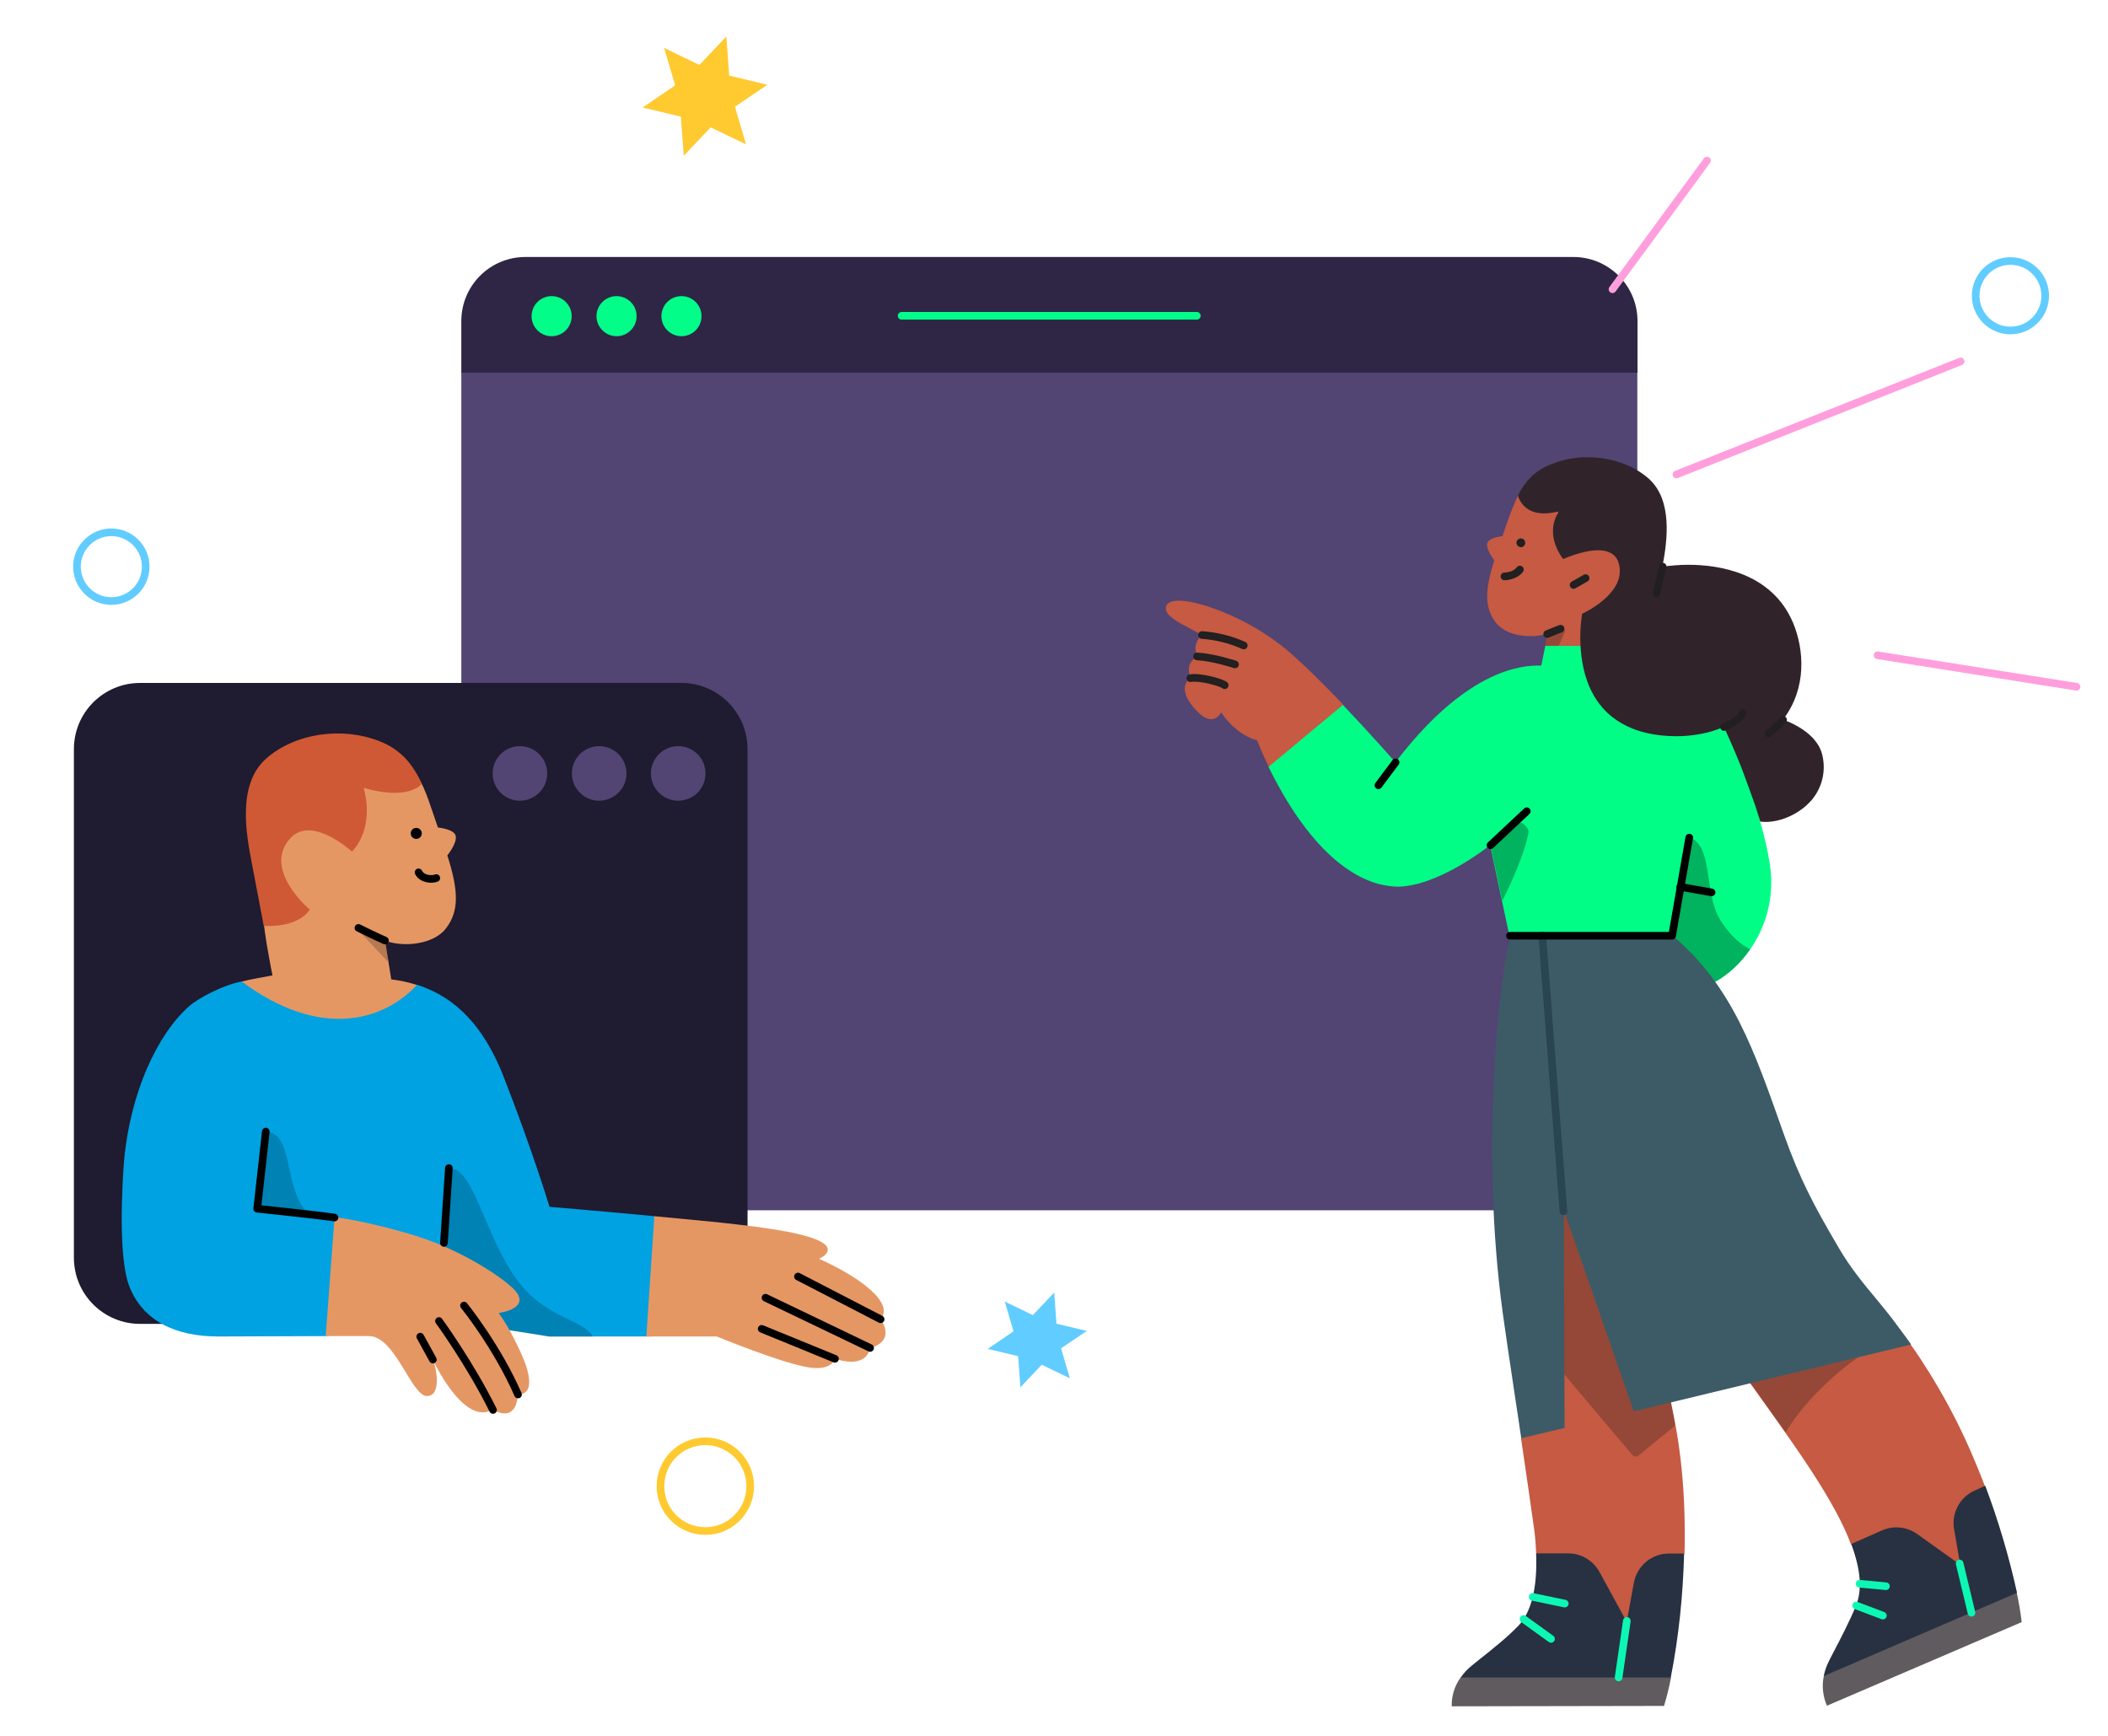 <?xml version="1.0" encoding="utf-8"?>
<!-- Generator: Adobe Illustrator 26.5.0, SVG Export Plug-In . SVG Version: 6.00 Build 0)  -->
<svg version="1.1" id="Capa_1" xmlns:svgjs="http://svgjs.com/svgjs"
	 xmlns="http://www.w3.org/2000/svg" xmlns:xlink="http://www.w3.org/1999/xlink" x="0px" y="0px" viewBox="0 0 1104 909.1"
	 style="enable-background:new 0 0 1104 909.1;" xml:space="preserve">
<style type="text/css">
	.st0{fill:none;stroke:#FFC930;stroke-width:4;stroke-linecap:round;stroke-linejoin:round;}
	.st1{fill:#61CCFF;}
	.st2{fill:none;stroke:#61CCFF;stroke-width:4;stroke-linecap:round;stroke-linejoin:round;}
	.st3{fill:#FFC930;}
	.st4{fill:#524473;}
	.st5{fill:#2F2645;}
	.st6{fill:#02FE89;}
	.st7{fill:none;stroke:#02FE89;stroke-width:4;stroke-linecap:round;stroke-linejoin:round;}
	.st8{fill:#1F1B30;}
	.st9{fill:#E59763;}
	.st10{fill:#00A2E2;}
	.st11{opacity:0.2;fill:#030202;enable-background:new    ;}
	.st12{fill:#CF5934;}
	.st13{fill:#010005;}
	.st14{opacity:0.2;enable-background:new    ;}
	.st15{fill:none;stroke:#030202;stroke-width:4;stroke-linecap:round;stroke-linejoin:round;}
	.st16{fill:none;stroke:#000000;stroke-width:4;stroke-linecap:round;stroke-linejoin:round;}
	.st17{fill:#C65A42;}
	.st18{opacity:0.3;fill:#222020;enable-background:new    ;}
	.st19{fill:#273141;}
	.st20{fill:#01FD86;}
	.st21{opacity:0.3;enable-background:new    ;}
	.st22{fill:#30242A;}
	.st23{fill:#3C5B66;}
	.st24{fill:none;stroke:#2A4552;stroke-width:4;stroke-linecap:round;stroke-linejoin:round;}
	.st25{fill:#605B5E;}
	.st26{fill:none;stroke:#0DF7B4;stroke-width:4;stroke-linecap:round;stroke-linejoin:round;}
	.st27{fill:none;stroke:#222020;stroke-width:4;stroke-linecap:round;stroke-linejoin:round;}
	.st28{fill:none;stroke:#231F21;stroke-width:4;stroke-linecap:round;stroke-linejoin:round;}
	.st29{fill:#231F20;}
	.st30{fill:none;stroke:#FF9EDD;stroke-width:4;stroke-linecap:round;stroke-linejoin:round;}
</style>
<g>
	<path class="st0" d="M369.4,801.9c13,0,23.5-10.5,23.5-23.5s-10.5-23.5-23.5-23.5s-23.5,10.5-23.5,23.5S356.4,801.9,369.4,801.9z"
		/>
</g>
<g>
	<path class="st1" d="M553.3,693.3l15.9,3.8l-13.5,9.1l4.6,15.7l-14.7-7.1l-11.2,11.8l-1.2-16.3l-15.9-3.8l13.5-9.2l-4.6-15.6
		l14.7,7.1l11.2-11.8L553.3,693.3z"/>
</g>
<g>
	<path class="st2" d="M58.3,314.8c9.9,0,18-8,18-18s-8.1-18-18-18s-18,8.1-18,18S48.4,314.8,58.3,314.8z"/>
</g>
<g>
	<path class="st2" d="M1052.9,173.1c10.1,0,18.2-8.2,18.2-18.2s-8.1-18.2-18.2-18.2s-18.2,8.2-18.2,18.2
		C1034.7,164.9,1042.9,173.1,1052.9,173.1z"/>
</g>
<g>
	<path class="st3" d="M381.9,39.6l20,4.8l-17,11.5l5.8,19.7l-18.5-8.9l-14.1,14.9l-1.5-20.5l-20-4.8l17-11.6l-5.8-19.6l18.5,8.9
		l14.1-14.9L381.9,39.6z"/>
</g>
<g>
	<path class="st4" d="M275.2,145.3l548.8,2.3c18.5,0,23.6,1.9,23.6,20.5l9.9,27v405.2c0,18.5-15,33.6-33.6,33.6H275.2
		c-18.5,0-33.6-15-33.6-33.6V195.1l9-27C250.7,149.6,256.6,145.3,275.2,145.3z"/>
	<path class="st5" d="M275.2,134.6H824c18.5,0,33.6,15,33.6,33.6v27h-616v-27C241.6,149.6,256.6,134.6,275.2,134.6z"/>
	<path class="st6" d="M288.9,176.1c5.8,0,10.5-4.7,10.5-10.5s-4.7-10.5-10.5-10.5s-10.5,4.7-10.5,10.5S283.1,176.1,288.9,176.1z"/>
	<path class="st6" d="M322.9,176.1c5.8,0,10.5-4.7,10.5-10.5s-4.7-10.5-10.5-10.5s-10.5,4.7-10.5,10.5S317.2,176.1,322.9,176.1z"/>
	<path class="st6" d="M356.9,176.1c5.8,0,10.5-4.7,10.5-10.5s-4.7-10.5-10.5-10.5s-10.5,4.7-10.5,10.5S351.2,176.1,356.9,176.1z"/>
	<path class="st7" d="M472.2,165.4h154.6"/>
</g>
<g>
	<path class="st8" d="M38.7,392.4v266.3c0,19.2,15.5,34.7,34.7,34.7h283.4c19.2,0,34.7-15.5,34.7-34.7V392.4
		c0-19.2-15.5-34.7-34.7-34.7H73.4C54.2,357.7,38.7,373.2,38.7,392.4z"/>
	<path class="st4" d="M369.5,405.1c0-7.9-6.4-14.3-14.3-14.3s-14.3,6.4-14.3,14.3s6.4,14.3,14.3,14.3
		C363.2,419.3,369.5,413,369.5,405.1z"/>
	<path class="st4" d="M328.1,405.1c0-7.9-6.4-14.3-14.3-14.3s-14.3,6.4-14.3,14.3s6.4,14.3,14.3,14.3
		C321.7,419.3,328.1,413,328.1,405.1z"/>
	<path class="st4" d="M286.6,405.1c0-7.9-6.4-14.3-14.3-14.3s-14.3,6.4-14.3,14.3s6.4,14.3,14.3,14.3
		C280.2,419.3,286.6,413,286.6,405.1z"/>
</g>
<g>
	<path class="st9" d="M328.7,665.7l9.7,34.4l4.8-0.1h32.2c0,0,34.6,14.3,48.8,16.3c11.5,1.6,13.2-4.6,13.2-4.6
		c17.2,5.5,18.2-5.6,18.2-5.6c14.2-4.1,5.6-15.1,5.6-15.1c7.3-8.5-10.6-22-32.3-31.7c2.8-1.2,4.6-2.9,4.6-4.8
		c0-6.1-21.2-10.2-47.6-13.2c-10.1-1.2-26.5-2.7-43.3-4.3L328.7,665.7z"/>
	<path class="st9" d="M178.8,541.5c17.1-0.2,30.1-15.4,39.6-25.4c0.1-0.1,0.1-0.2,0-0.2c-7.1-2.3-12.7-2.8-13.4-2.9
		c-0.1,0-0.1-0.1-0.1-0.1l-3.2-20.1c0-0.1,0-0.1,0.1-0.1c8.6,3.4,25.4,2.5,32.1-6.9c6.4-8.7,6.4-18.9,0.4-37.7V448
		c0.5-0.6,5.3-6.8,4.3-10.3c-0.7-3.3-8.5-4.2-9.2-4.3c-0.1,0-0.1-0.1-0.1-0.1c-7.7-22.3-9.5-32.6-27.8-39.8
		c-19.6-7.7-44.3-4.3-59.6,9.3c-15.3,13.7-9.7,40.5-7.2,54.1c1.6,7.8,2.9,27.5,6.1,43.9c0.5,3.1,1.7,9.2,1.9,10c0,0,0,0.1-0.1,0.1
		c-5.3,1-10.9,1.9-16.4,3.3c0.1,0,0.2,0,0.2,0C145.6,528.3,163.7,541.6,178.8,541.5z"/>
	<path class="st10" d="M67.7,673.7C74.8,691.9,92,700,114.3,700l56.3-0.2c1.1-0.2,54.3-8.2,67.3-6.9c20.4,2.1,49.7,7.1,49.7,7.1
		h50.9l4.2-63c-27.2-2.6-54.9-4.9-54.9-4.9s-9.2-30.4-24.3-68.8c-12.4-31.2-29.5-42.4-45-47.5c-17.7,19-50.8,28.8-91.9-1.7
		c-0.1,0-0.2,0-0.2,0c-9.4,1.8-22.3,8.5-27.3,12.9c-16.3,14.3-31,44.7-34.2,81.9C64.2,618.5,61.6,657.6,67.7,673.7z"/>
	<path class="st11" d="M187.8,486c4.2,2.2,8.2,4.4,13.7,6.5c0.2,0.1,0.3,0.2,0.3,0.4l1.5,9.8c0.1,0.5-0.5,0.7-0.8,0.4l-15.2-16.3
		C187,486.4,187.4,485.8,187.8,486z"/>
	<path class="st12" d="M131.8,451.7c1,5.6,3.8,19.5,6.3,33.1c0,0.1,0.1,0.1,0.1,0.1c1.2,0.1,17.2,1.3,24-8.4v-0.1
		c-1.4-1.2-24.7-21.6-10.1-37.4c10.9-11.9,30.9,5.9,32.2,7h0.1c0.9-0.9,11.8-11.9,6.1-33.2c0-0.1,0-0.1,0.1-0.1
		c23.1,6.6,29.8-1.5,30.3-2.2v-0.1c-4.8-10.2-10.9-17.8-22.2-22.2c-19.5-7.7-44.3-4.3-59.5,9.3C123.9,411.2,129.2,438,131.8,451.7z"
		/>
	<path class="st13" d="M220.9,436.5c0-1.6-1.3-2.9-2.9-2.9c-1.6,0-2.9,1.3-2.9,2.9s1.3,2.9,2.9,2.9
		C219.6,439.4,220.9,438.1,220.9,436.5z"/>
	<path class="st14" d="M235.2,611.8C235.2,611.8,235.1,611.8,235.2,611.8l-4.8,72.3c0,0.1,0,0.1,0,0.1l7.4,8.8c0.1,0,0.1,0,0.1,0
		c20.2,2.1,49.4,7.1,49.7,7.1h22.7c0.1,0,0.1-0.1,0.1-0.2c-4.9-9-25-9.3-39.9-29.9C253.3,646.1,248.5,612,235.2,611.8z"/>
	<path class="st9" d="M175.5,637.5c-0.2,0-0.3,0.1-0.3,0.2l-4.6,61.8c-0.1,0.2,0.1,0.3,0.2,0.3h22.5c13.6,0,22.2,31.4,30.3,31.4
		c7.8,0,5-15.2,3-19.2c0,0,16.2,35.2,31.3,26.3c0,0,0.1,0,0.2,0c1.3,0.8,12.1,7.1,13.1-7.9c0-0.1,0.2-0.2,0.3-0.2
		c1.5,0.2,9,0.1,3.9-15.2c-1.7-5-8-18.8-14-27c-0.1-0.2,0-0.4,0.2-0.4c2.4-0.3,15.1-2.8,8.7-11c-4.5-5.7-24.2-19.2-46.6-27.3
		C213,645.4,190.7,639.5,175.5,637.5z"/>
	<path class="st14" d="M161.8,636c-14-13.3-7.2-42.2-22.6-43.3c0,0-0.1,0-0.1,0.1l-4.4,40.2c0,0,0,0.1,0.1,0.1
		c12.2,0.7,12,1.9,26.9,3.1C161.8,636.2,161.9,636.1,161.8,636z"/>
	<path class="st15" d="M228.5,459.9c-2.5,1-7.6,0.5-9.3-3"/>
	<path class="st15" d="M201.6,492.6c-4.2-1.8-13.9-6.6-13.9-6.6"/>
	<path class="st16" d="M232.5,651l2.6-39.2"/>
	<path class="st15" d="M243,683.8c0,0,17.2,21.2,28.3,46.6"/>
	<path class="st15" d="M229.9,691.9c0,0,16.2,22.2,28.3,46.6"/>
	<path class="st15" d="M220.1,700.1l6.6,12"/>
	<path class="st15" d="M417.9,668.6l43.3,22.4"/>
	<path class="st15" d="M400.9,679.7l54.8,26.3"/>
	<path class="st15" d="M398.9,696l38.4,15.7"/>
	<path class="st16" d="M139.2,592.7l-4.5,40.4c0,0,29.4,3,40.5,4.6"/>
</g>
<g>
	<path class="st17" d="M1033.1,828.4l6.4-50.1c-2.7-7.1-5.5-13.8-8.5-20.6c-6.1-13.7-13.1-26.8-21-39.4c-2.9-4.6-5.7-9-9.3-14
		l-3.7-1.8l-82,19.8l0.2,0.2c2.7,3.9,5.6,7.8,8.4,11.8c17.7,24.8,37.7,52.6,45.8,74.6L1033.1,828.4z"/>
	<path class="st18" d="M935.1,750.3l0.2-0.3c0.1-0.1,4-7.1,12.5-16.6c11.7-12.9,25.5-23.9,40.9-32.2l-0.2-0.4l-73.3,21.3l1.6,2.4
		c2.8,3.9,4.1,5.6,6.9,9.6c3.7,5.2,7.5,10.6,11.3,15.9L935.1,750.3z"/>
	<path class="st17" d="M809.3,338.2l1.8,5.4l50.4-2.8v-0.2c2.8-13.9,0.7-36.5,1.8-43.5l2.1-1.5c2.3-11.9,4.1-31.2-8.8-42.8
		c-8-7.2-12.8-5-25-5c-6.3-0.1-6,0.2-11.9,2.5c-9,3.4-20.6,1.4-24.6,9.2c-2.8,5.5-5.2,12.2-7.7,19.8l-0.5,1.5c-4.8,0.6-7.5,2-8,3.8
		c-0.7,3.2,3.2,8.1,3.7,8.9c-5.1,15.9-5,24.7,0.5,32.2c3.3,4.7,10.2,7.5,18.4,7.5c3,0.1,6-0.4,8.8-1.3L809.3,338.2z"/>
	<path class="st18" d="M809.3,338.2l5.5,3.6l4.6-10.5c0.3-0.5,0.2-1.1-0.1-1.5c-0.3-0.5-0.8-0.7-1.3-0.7c-0.3,0-0.5,0.1-0.7,0.2
		l-7,2.8L809.3,338.2z"/>
	<path class="st17" d="M852.9,865.5l29.3-51.9c0.2-5.2,0.1-10.4,0.1-15.5c-0.2-14.9-1.3-29.7-3.6-44.5c-0.9-6.2-3.3-18.2-4.8-25.1
		L814,605l-17.4,148.3c2.7,18.2,4.8,33,6.5,45.1c0.4,2.5,1.2,8.3,1.4,15.3L852.9,865.5z"/>
	<path class="st18" d="M808,706.5l46.9,55.6c0.8,0.9,2.3,1.1,3.2,0.3l18.2-14.9c0.6-0.5,1-1.3,0.8-2.2c-0.6-3.4-1.4-7.3-2.1-10.8
		c-0.4-2.1-0.7-4-1.1-5.6c0-0.2-0.1-0.4-0.2-0.6l-56-115.5c-1-2.1-4.2-1.5-4.3,0.9l-5.9,91C807.5,705.3,807.7,706,808,706.5z"/>
	<path class="st19" d="M874.3,879.5L874.3,879.5l0.7-0.7c0-0.1,0-0.1,0-0.1c4.2-21.4,6.4-43,7-64.8v-0.2h-8c-9,0-16.6,6.4-18.3,15.2
		l-3.7,20.3c0,0.1-0.1,0.1-0.2,0l-14.2-26c-3.3-5.9-9.5-9.6-16.3-9.6h-16.8v0.2c0.7,17.4-2.4,30.4-9.2,37.6
		c-5.7,6-14.1,12.7-20.2,17.5c-1.6,1.3-3,2.4-4.2,3.4c-2.3,1.8-4.2,3.9-5.9,6.3l0.5,0.9L874.3,879.5L874.3,879.5z"/>
	<path class="st17" d="M666.5,402.3l36.9-31.4l0.1-1.8c-11.9-12.5-21.8-22.1-29.8-28.9c-9.1-7.5-19.4-13.7-30.2-18.4
		c-10.3-4.5-20.1-7.2-26.1-7.2c-5.6,0-6.8,2.2-6.8,4c0,4,5.7,7,14.5,11.6c1.4,0.8,2.9,1.6,4.5,2.4c-1.1,0.9-5.5,5.1-2.5,11.2
		c-1.7,0.8-3.1,2.2-3.8,3.8c-1,2.2-0.9,4.7,0.3,7.6c-1.6,0.9-2.7,2.4-3,4.3c-0.5,2.6,0.4,7.1,6.6,13.3c2.6,2.6,5,3.9,7.1,3.9
		c3.1,0,4.8-2.7,5.2-3.6c8.2,12,17.7,14.4,18.8,14.6c0.4,0.8,2.4,6.2,6.2,14L666.5,402.3z"/>
	<path class="st20" d="M897.5,514.7c17.9-9.5,33.8-33.8,29.4-62c-1-6.6-2.7-14.2-5-22.2c-2.8-10,3.6-28.1-0.6-38.8
		c-7-17.9-24.6-25-29.7-30.5c-11.5-12.7-28.1-15.5-30.1-15.8c0.3-1.3,1.4-7.1,1.4-7.1h-53.6l-2.1,10.3c-0.1,0-0.2,0-0.3,0h-0.6
		c-0.3,0-0.6,0-1,0c-13.4,0-40.9,6.6-74.5,50.7c-1.4-1.6-13.4-15.3-27.4-30l-0.1-0.1l-39,32.5l0.1,0.1
		c25.9,52.5,52.2,61.7,65.5,62.5c0.6,0.1,1.3,0.1,1.9,0.1c20.5,0,45.9-19.6,48.6-21.7l10.1,47.4l0.3,0.7l84.5,0.6
		c0.8,0.6,11.7,8.4,21.7,23.4L897.5,514.7z"/>
	<path class="st21" d="M897.6,514.6c7.1-3.7,13.8-9.9,19-17.4c0,0-8.4-3.6-15.5-15.1c-3.9-6.2-5.1-14.1-6.2-21.8
		c-1.5-9.9-2.8-19.1-10.1-21.7l-9,51.4l-0.1,1.3C875.8,491.5,897.6,514.6,897.6,514.6z"/>
	<path class="st22" d="M949,418.8c5.2-6.3,7.3-14.7,5.5-22.8c-2.5-12.6-18.5-18.3-20.7-19.1c12.7-16.5,11-36.9,5.3-50.6
		c-11.1-26.5-39.2-30.5-54.9-30.5c-4.5,0-9,0.4-13.6,1l0.1-0.3c2.7-14.2,5.1-34.6-7.1-45.7c-8.1-7.2-19.8-11.3-32-11.3
		c-6.3-0.1-12.7,1.1-18.6,3.4c-8.2,3.1-13.7,8.1-18,16.6v0.1c0,0,2.1,9.3,13.6,9.3c2.4,0,4.7-0.4,7.1-0.9c0.3-0.1,0.5,0.3,0.4,0.5
		c-7.5,12.2,2.5,24.2,2.6,24.3c0,0,10-4.6,18.3-4.6c5.6,0,9.2,2.2,10.6,6.3c5.3,16-18.9,26.9-18.9,26.9l-0.1,0.1
		c-1.1,7.2-1.3,14.6-0.4,22c2.4,19.9,11.9,29.6,19.4,34.3c8.9,5.7,19.3,7.7,29.9,7.8c7.9,0.1,18.3-1.5,25.3-5
		c9.5,20.8,11.2,26.9,16.6,41.7c0.5,1.5,2.5,8,2.5,8s1.1,0.2,2.4,0.2C933.2,430.6,943,425.9,949,418.8z"/>
	<path class="st23" d="M819.4,747.9L819.4,747.9L819,634.4c0-0.1,0.2-0.1,0.2,0l36.4,104.7c0,0.1,0,0.1,0.1,0.1l145.2-35
		c-2.4-3.5-5.2-7.1-8.2-11.2c-3.1-4.2-6.4-8.2-10-12.6c-6.7-8-13.6-16.4-19.4-26.3c-13.5-22.9-20.8-36.9-28.8-59.3
		c-16.1-45.6-27.1-78-58.6-104.8h-0.1h-84.9v0.2c-5.2,20.4-16.1,108.9-3.8,198.1c1.2,8.5,3.5,24.4,6.1,41.6
		c1.2,7.6,2.3,15.5,3.5,23.4L819.4,747.9z"/>
	<path class="st24" d="M807.7,490.1l11.1,144.4"/>
	<path class="st25" d="M871.5,893.5c1.4-4.8,2.7-9.8,3.6-14.7v-0.2H765l-0.1,0.1c-3.1,4.3-4.7,9.5-4.6,14.8v0.2L871.5,893.5z"/>
	<path class="st25" d="M1058.8,849.6L1058.8,849.6c-0.6-5.2-1.5-10.4-2.6-15.4l-0.7-0.4l-99.8,43.4l-0.5,0.5
		c-1.2,5.3-0.5,10.8,1.6,15.7L1058.8,849.6z"/>
	<path class="st19" d="M1056.2,834.3c0.1-0.1,0.1-0.2,0.1-0.3c-4.2-18.9-9.7-37.5-16.5-55.6l-0.1-0.2l-5.3,2.4
		c-7.9,3.4-12.5,11.8-11,20.3l3.1,18.1c0,0.2-0.2,0.3-0.4,0.2l-22-15.7c-5.3-3.8-12.3-4.6-18.3-2l-16.1,7.1
		c-0.1,0.1-0.1,0.2-0.1,0.3c4.9,13.3,5.7,23.7,2.5,31.9c-3.2,8-8.6,18.3-12.1,25c-0.7,1.4-1.5,2.8-2,3.9c-1.3,2.5-2.2,5.1-2.8,7.7
		c-0.1,0.2,0.1,0.4,0.3,0.3L1056.2,834.3z"/>
	<path class="st26" d="M819.5,839.9l-16.8-3.5"/>
	<path class="st26" d="M812.3,858.4L797.9,848"/>
	<path class="st26" d="M847.7,878.6L852,849"/>
	<path class="st26" d="M1032.5,844.7l-6.2-25.8"/>
	<path class="st26" d="M987.7,830.8l-13.8-1.3"/>
	<path class="st26" d="M986.1,846.2l-14-5.3"/>
	<path class="st16" d="M790.8,490.1h84.9l9-51.4"/>
	<path class="st16" d="M880,464.5l16.4,2.9"/>
	<path class="st16" d="M721.9,411.3l9-12"/>
	<path class="st16" d="M799.6,424.9l-19,17.8"/>
	<path class="st27" d="M651.4,338.1c-6.8-3.1-14.5-5-21.9-5.5"/>
	<path class="st27" d="M646.8,348c0,0-11.1-3.7-19.9-4.2"/>
	<path class="st27" d="M641.4,358.9c-1.7-1.5-13-4.6-18-3.7"/>
	<path class="st27" d="M817.3,329.3c0,0-2.4,0.9-7,2.8"/>
	<path class="st27" d="M824.1,306.4l6.3-3.6"/>
	<path class="st28" d="M912.7,373.3c0,0-0.8,3.9-9.8,7.5"/>
	<path class="st28" d="M926.2,384.2c2.6-2.2,5.4-4.6,7.6-7.2"/>
	<path class="st28" d="M867.5,310.9l3.3-14.1"/>
	<path class="st27" d="M787.9,301.9c0,0,5.4,0,8.1-3.6"/>
	<path class="st29" d="M794.2,284.3c0-1.2,1-2.3,2.3-2.3c1.2,0,2.3,1,2.3,2.3c0,1.2-1,2.3-2.3,2.3
		C795.2,286.5,794.2,285.5,794.2,284.3z"/>
	<path class="st21" d="M786.8,471.7l0.4-0.7c0.1-0.3,10.4-20.3,13.2-34.3c0.3-1.3,0-2.5-0.8-3.4c-0.8-1-1.9-2.3-3.2-2.3
		c-0.9,0-3.3,0.3-4.1,0.8l-11.7,10.9L786.8,471.7z"/>
</g>
<g>
	<path class="st30" d="M983.3,343.2l104.2,16.5"/>
	<path class="st30" d="M878,248.5l148.8-59.2"/>
	<path class="st30" d="M844.5,151.5L894,84.1"/>
</g>
</svg>
